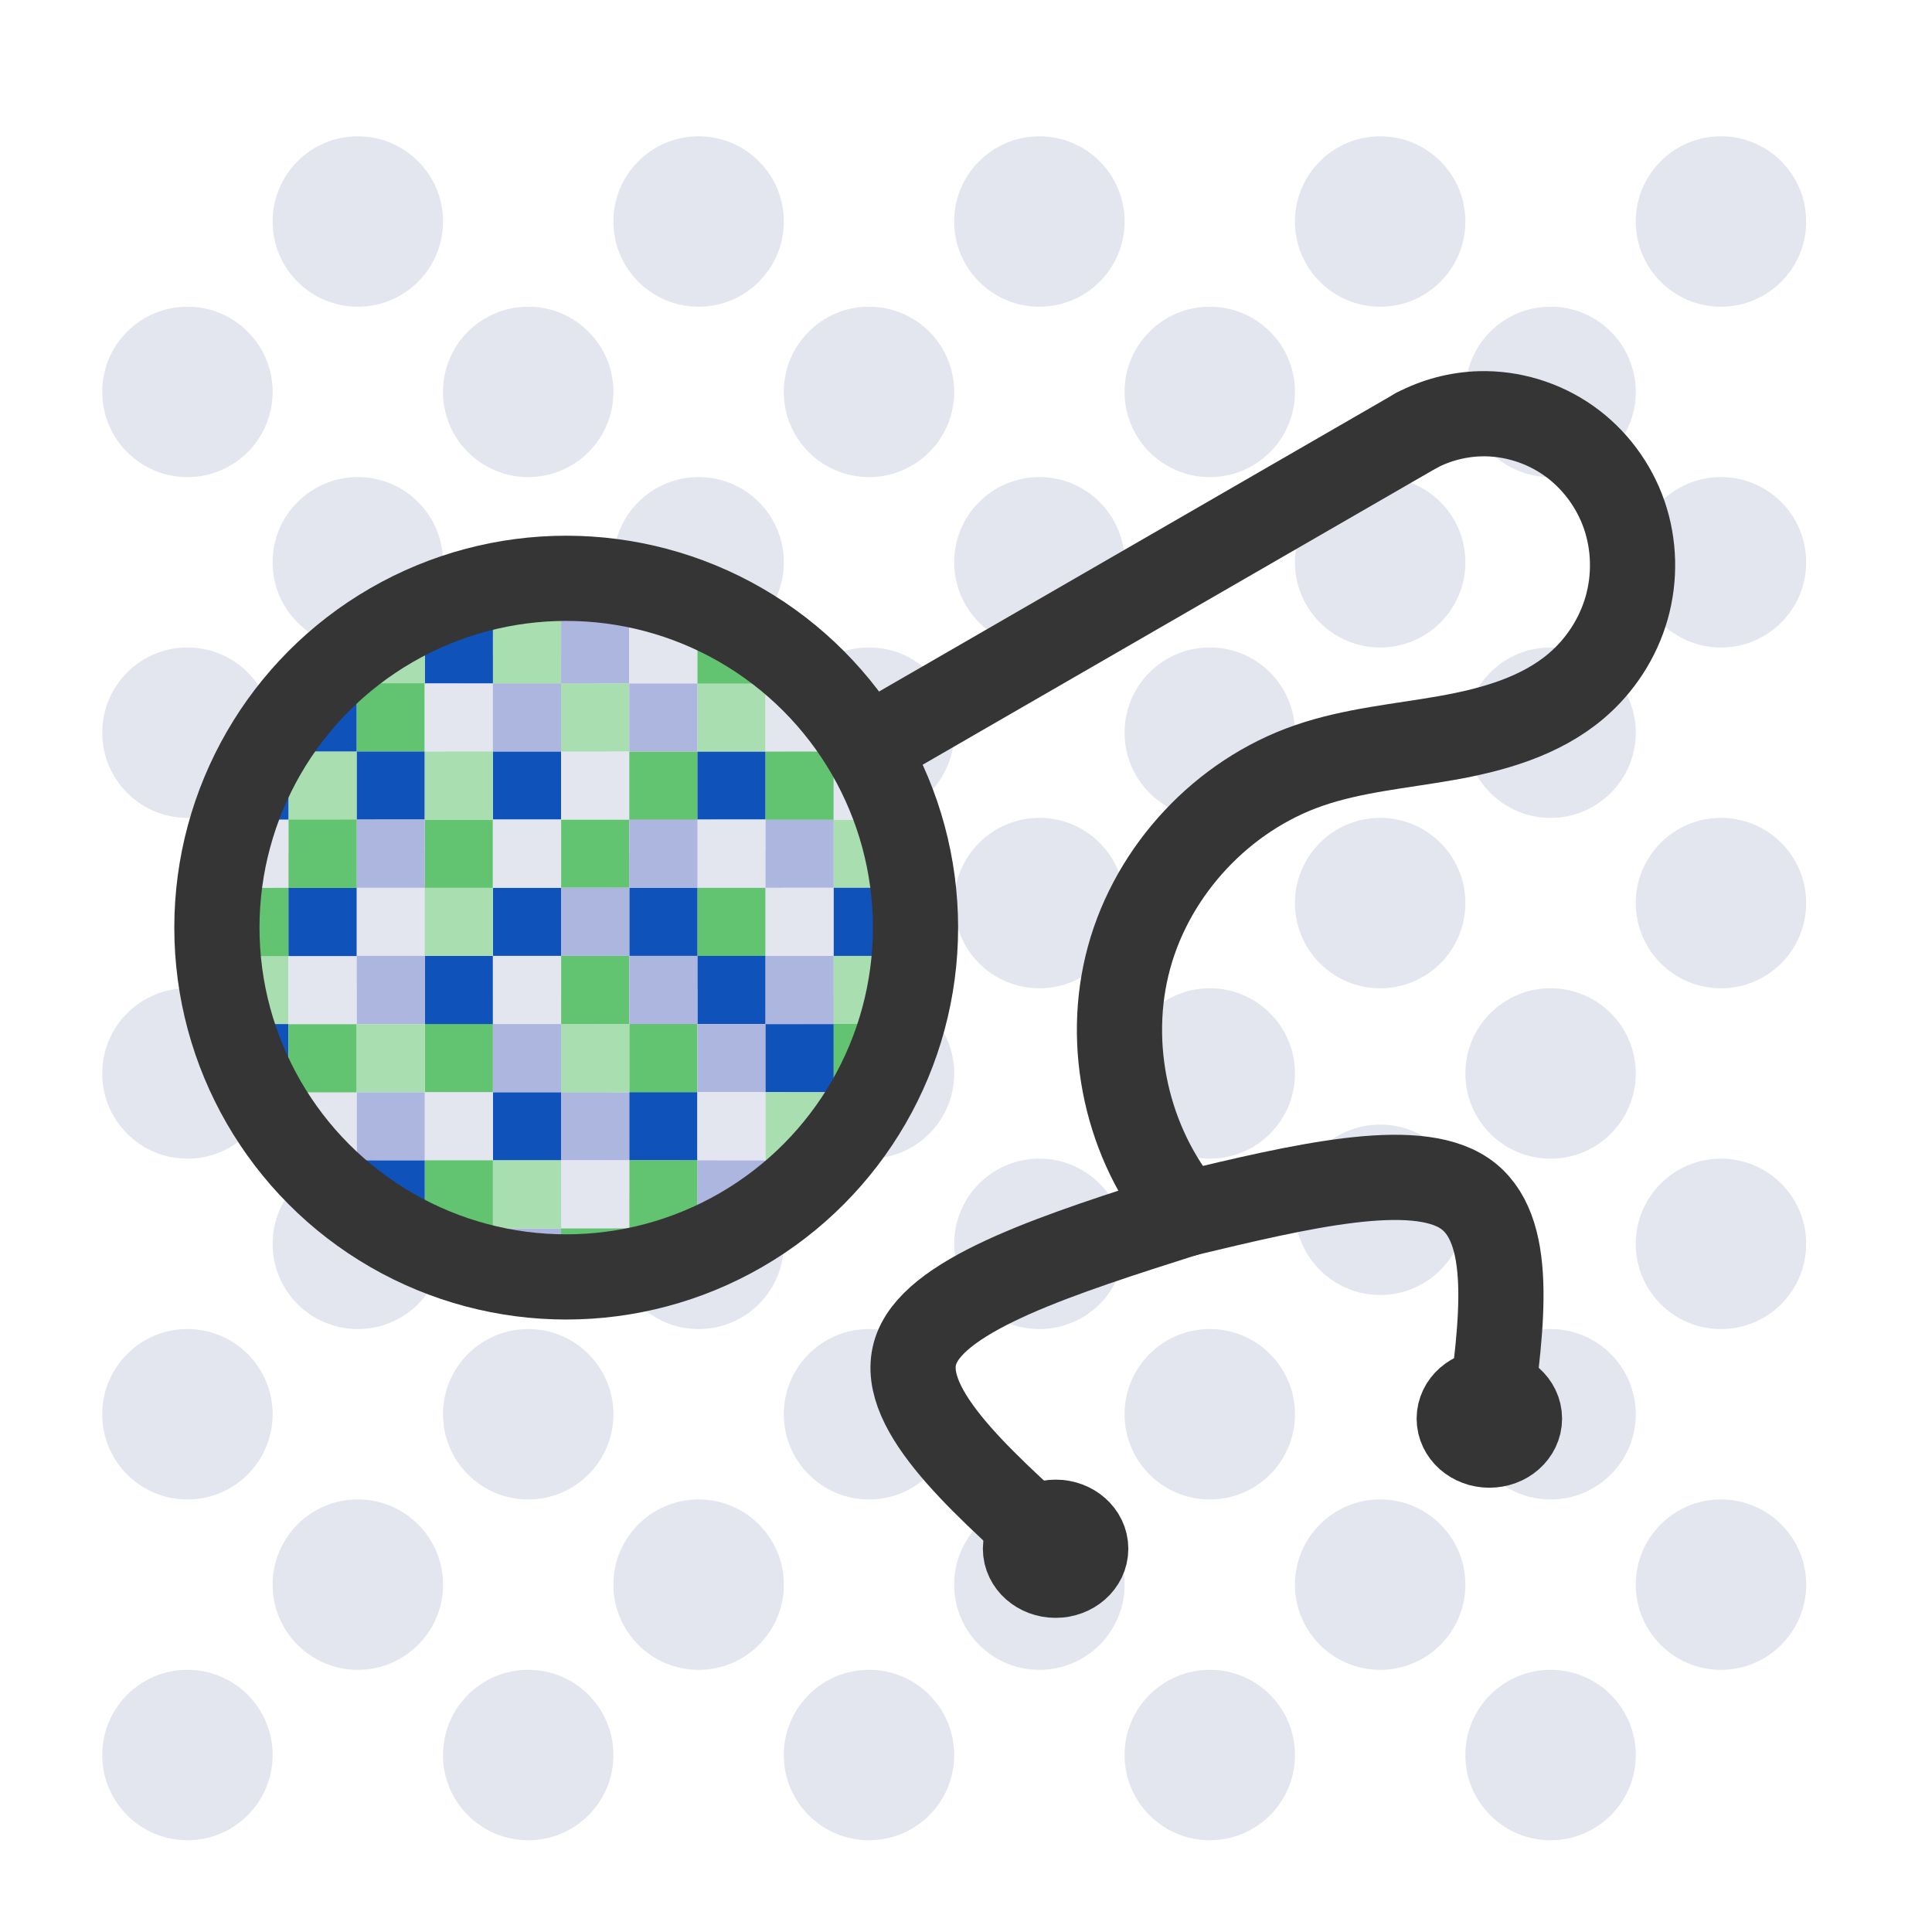 <?xml version="1.0" encoding="UTF-8" standalone="no"?>
<svg
   xmlns:osb="http://www.openswatchbook.org/uri/2009/osb"
   xmlns:dc="http://purl.org/dc/elements/1.1/"
   xmlns:cc="http://creativecommons.org/ns#"
   xmlns:rdf="http://www.w3.org/1999/02/22-rdf-syntax-ns#"
   xmlns:svg="http://www.w3.org/2000/svg"
   xmlns="http://www.w3.org/2000/svg"
   xmlns:sodipodi="http://sodipodi.sourceforge.net/DTD/sodipodi-0.dtd"
   xmlns:inkscape="http://www.inkscape.org/namespaces/inkscape"
   width="150mm"
   height="150mm"
   viewBox="0 0 150 150"
   version="1.1"
   id="svg8"
   inkscape:version="1.0.2 (e86c870879, 2021-01-15, custom)"
   sodipodi:docname="magnifyingcopycopy.svg">
  <defs
     id="defs2">
    <inkscape:path-effect
       effect="bspline"
       id="path-effect6413"
       is_visible="true"
       lpeversion="1"
       weight="33.333"
       steps="2"
       helper_size="0"
       apply_no_weight="true"
       apply_with_weight="true"
       only_selected="false" />
    <inkscape:path-effect
       effect="bspline"
       id="path-effect6390"
       is_visible="true"
       lpeversion="1"
       weight="33.333"
       steps="2"
       helper_size="0"
       apply_no_weight="true"
       apply_with_weight="true"
       only_selected="false" />
    <inkscape:path-effect
       effect="spiro"
       id="path-effect6386"
       is_visible="true"
       lpeversion="1" />
    <linearGradient
       id="linearGradient1287"
       osb:paint="solid">
      <stop
         style="stop-color:#000000;stop-opacity:1;"
         offset="0"
         id="stop1285" />
    </linearGradient>
    <inkscape:path-effect
       effect="spiro"
       id="path-effect1225"
       is_visible="true"
       lpeversion="1" />
    <inkscape:path-effect
       effect="spiro"
       id="path-effect1221"
       is_visible="true"
       lpeversion="1" />
    <inkscape:path-effect
       effect="spiro"
       id="path-effect1217"
       is_visible="true"
       lpeversion="1" />
  </defs>
  <sodipodi:namedview
     id="base"
     pagecolor="#ffffff"
     bordercolor="#666666"
     borderopacity="1.0"
     inkscape:pageopacity="0.0"
     inkscape:pageshadow="2"
     inkscape:zoom="0.97323609"
     inkscape:cx="587.67794"
     inkscape:cy="223.20055"
     inkscape:document-units="mm"
     inkscape:current-layer="layer2"
     inkscape:document-rotation="0"
     showgrid="true"
     inkscape:snap-grids="true"
     inkscape:snap-page="true"
     units="mm"
     inkscape:snap-center="true"
     inkscape:snap-object-midpoints="true"
     inkscape:snap-smooth-nodes="false"
     inkscape:snap-midpoints="false"
     inkscape:snap-intersection-paths="false"
     inkscape:snap-bbox="true"
     inkscape:bbox-paths="false"
     inkscape:bbox-nodes="true"
     inkscape:snap-bbox-edge-midpoints="true"
     inkscape:snap-bbox-midpoints="true"
     inkscape:object-paths="false"
     inkscape:window-width="1920"
     inkscape:window-height="986"
     inkscape:window-x="-11"
     inkscape:window-y="-11"
     inkscape:window-maximized="1"
     inkscape:snap-others="false"
     inkscape:snap-nodes="true"
     inkscape:object-nodes="false">
    <inkscape:grid
       type="xygrid"
       id="grid94" />
  </sodipodi:namedview>
  <g
     inkscape:label="Layer 1"
     inkscape:groupmode="layer"
     id="layer1">
    <ellipse
       style="fill:#e3e5ef;fill-opacity:1;stroke:none;stroke-width:3.307;stroke-miterlimit:4;stroke-dasharray:none;stroke-dashoffset:0"
       id="path2730-7-17-9-1"
       cx="-67.469"
       cy="-83.344"
       transform="scale(-1)"
       rx="6.615"
       ry="6.615" />
    <ellipse
       style="fill:#e3e5ef;fill-opacity:1;stroke:none;stroke-width:3.307;stroke-miterlimit:4;stroke-dasharray:none;stroke-dashoffset:0"
       id="path2730-7-17-9-1-7"
       cx="-80.698"
       cy="-70.115"
       transform="scale(-1)"
       rx="6.615"
       ry="6.615" />
    <ellipse
       style="fill:#e3e5ef;fill-opacity:1;stroke:none;stroke-width:3.307;stroke-miterlimit:4;stroke-dasharray:none;stroke-dashoffset:0"
       id="path2730-7-17-9-1-3"
       cx="-67.469"
       cy="-56.885"
       transform="scale(-1)"
       rx="6.615"
       ry="6.615" />
    <ellipse
       style="fill:#e3e5ef;fill-opacity:1;stroke:none;stroke-width:3.307;stroke-miterlimit:4;stroke-dasharray:none;stroke-dashoffset:0"
       id="path2730-7-17-9-1-8"
       cx="-80.698"
       cy="-96.573"
       transform="scale(-1)"
       rx="6.615"
       ry="6.615" />
    <ellipse
       style="fill:#e3e5ef;fill-opacity:1;stroke:none;stroke-width:3.307;stroke-miterlimit:4;stroke-dasharray:none;stroke-dashoffset:0"
       id="path2730-7-17-9-1-1"
       cx="-93.927"
       cy="-83.344"
       transform="scale(-1)"
       rx="6.615"
       ry="6.615" />
    <ellipse
       style="fill:#e3e5ef;fill-opacity:1;stroke:none;stroke-width:3.307;stroke-miterlimit:4;stroke-dasharray:none;stroke-dashoffset:0"
       id="path2730-7-17-9-1-5"
       cx="-93.927"
       cy="-56.885"
       transform="scale(-1)"
       rx="6.615"
       ry="6.615" />
    <ellipse
       style="fill:#e3e5ef;fill-opacity:1;stroke:none;stroke-width:3.307;stroke-miterlimit:4;stroke-dasharray:none;stroke-dashoffset:0"
       id="path2730-7-17-9-1-6"
       cx="-54.24"
       cy="-70.115"
       transform="scale(-1)"
       rx="6.615"
       ry="6.615" />
    <ellipse
       style="fill:#e3e5ef;fill-opacity:1;stroke:none;stroke-width:3.307;stroke-miterlimit:4;stroke-dasharray:none;stroke-dashoffset:0"
       id="path2730-7-17-9-1-9"
       cx="-54.24"
       cy="-96.573"
       transform="scale(-1)"
       rx="6.615"
       ry="6.615" />
    <ellipse
       style="fill:#e3e5ef;fill-opacity:1;stroke:none;stroke-width:3.307;stroke-miterlimit:4;stroke-dasharray:none;stroke-dashoffset:0"
       id="path2730-7-17-9-1-4"
       cx="-80.698"
       cy="-43.656"
       transform="scale(-1)"
       rx="6.615"
       ry="6.615" />
    <ellipse
       style="fill:#e3e5ef;fill-opacity:1;stroke:none;stroke-width:3.307;stroke-miterlimit:4;stroke-dasharray:none;stroke-dashoffset:0"
       id="path2730-7-17-9-1-99"
       cx="-54.24"
       cy="-43.656"
       transform="scale(-1)"
       rx="6.615"
       ry="6.615" />
    <ellipse
       style="fill:#e3e5ef;fill-opacity:1;stroke:none;stroke-width:3.307;stroke-miterlimit:4;stroke-dasharray:none;stroke-dashoffset:0"
       id="path2730-7-17-9-1-91"
       cx="-41.01"
       cy="-56.885"
       transform="scale(-1)"
       rx="6.615"
       ry="6.615" />
    <ellipse
       style="fill:#e3e5ef;fill-opacity:1;stroke:none;stroke-width:3.307;stroke-miterlimit:4;stroke-dasharray:none;stroke-dashoffset:0"
       id="path2730-7-17-9-1-89"
       cx="-41.01"
       cy="-83.344"
       transform="scale(-1)"
       rx="6.615"
       ry="6.615" />
    <ellipse
       style="fill:#e3e5ef;fill-opacity:1;stroke:none;stroke-width:3.307;stroke-miterlimit:4;stroke-dasharray:none;stroke-dashoffset:0"
       id="path2730-7-17-9-1-15"
       cx="-67.469"
       cy="-109.802"
       transform="scale(-1)"
       rx="6.615"
       ry="6.615" />
    <ellipse
       style="fill:#e3e5ef;fill-opacity:1;stroke:none;stroke-width:3.307;stroke-miterlimit:4;stroke-dasharray:none;stroke-dashoffset:0"
       id="path2730-7-17-9-1-64"
       cx="-93.927"
       cy="-109.802"
       transform="scale(-1)"
       rx="6.615"
       ry="6.615" />
    <ellipse
       style="fill:#e3e5ef;fill-opacity:1;stroke:none;stroke-width:3.307;stroke-miterlimit:4;stroke-dasharray:none;stroke-dashoffset:0"
       id="path2730-7-17-9-1-2"
       cx="-107.156"
       cy="-93.927"
       transform="scale(-1)"
       rx="6.615"
       ry="6.615" />
    <ellipse
       style="fill:#e3e5ef;fill-opacity:1;stroke:none;stroke-width:3.307;stroke-miterlimit:4;stroke-dasharray:none;stroke-dashoffset:0"
       id="path2730-7-17-9-1-0"
       cx="-107.156"
       cy="-70.115"
       transform="scale(-1)"
       rx="6.615"
       ry="6.615" />
    <ellipse
       style="fill:#e3e5ef;fill-opacity:1;stroke:none;stroke-width:3.307;stroke-miterlimit:4;stroke-dasharray:none;stroke-dashoffset:0"
       id="path2730-7-17-9-1-71"
       cx="-107.156"
       cy="-43.656"
       transform="scale(-1)"
       rx="6.615"
       ry="6.615" />
    <ellipse
       style="fill:#e3e5ef;fill-opacity:1;stroke:none;stroke-width:3.307;stroke-miterlimit:4;stroke-dasharray:none;stroke-dashoffset:0"
       id="path2730-7-17-9-1-67"
       cx="-41.01"
       cy="-109.802"
       transform="scale(-1)"
       rx="6.615"
       ry="6.615" />
    <ellipse
       style="fill:#e3e5ef;fill-opacity:1;stroke:none;stroke-width:3.307;stroke-miterlimit:4;stroke-dasharray:none;stroke-dashoffset:0"
       id="path2730-7-17-9-1-98"
       cx="-93.927"
       cy="-30.427"
       transform="scale(-1)"
       rx="6.615"
       ry="6.615" />
    <ellipse
       style="fill:#e3e5ef;fill-opacity:1;stroke:none;stroke-width:3.307;stroke-miterlimit:4;stroke-dasharray:none;stroke-dashoffset:0"
       id="path2730-7-17-9-1-36"
       cx="-67.469"
       cy="-30.427"
       transform="scale(-1)"
       rx="6.615"
       ry="6.615" />
    <ellipse
       style="fill:#e3e5ef;fill-opacity:1;stroke:none;stroke-width:3.307;stroke-miterlimit:4;stroke-dasharray:none;stroke-dashoffset:0"
       id="path2730-7-17-9-1-45"
       cx="-41.01"
       cy="-30.427"
       transform="scale(-1)"
       rx="6.615"
       ry="6.615" />
    <ellipse
       style="fill:#e3e5ef;fill-opacity:1;stroke:none;stroke-width:3.307;stroke-miterlimit:4;stroke-dasharray:none;stroke-dashoffset:0"
       id="path2730-7-17-9-1-46"
       cx="-27.781"
       cy="-43.656"
       transform="scale(-1)"
       rx="6.615"
       ry="6.615" />
    <ellipse
       style="fill:#e3e5ef;fill-opacity:1;stroke:none;stroke-width:3.307;stroke-miterlimit:4;stroke-dasharray:none;stroke-dashoffset:0"
       id="path2730-7-17-9-1-40"
       cx="-27.781"
       cy="-70.115"
       transform="scale(-1)"
       rx="6.615"
       ry="6.615" />
    <ellipse
       style="fill:#e3e5ef;fill-opacity:1;stroke:none;stroke-width:3.307;stroke-miterlimit:4;stroke-dasharray:none;stroke-dashoffset:0"
       id="path2730-7-17-9-1-74"
       cx="-27.781"
       cy="-96.573"
       transform="scale(-1)"
       rx="6.615"
       ry="6.615" />
    <ellipse
       style="fill:#e3e5ef;fill-opacity:1;stroke:none;stroke-width:3.307;stroke-miterlimit:4;stroke-dasharray:none;stroke-dashoffset:0"
       id="path2730-7-17-9-1-44"
       cx="-27.781"
       cy="-123.031"
       transform="scale(-1)"
       rx="6.615"
       ry="6.615" />
    <ellipse
       style="fill:#e3e5ef;fill-opacity:1;stroke:none;stroke-width:3.307;stroke-miterlimit:4;stroke-dasharray:none;stroke-dashoffset:0"
       id="path2730-7-17-9-1-77"
       cx="-54.24"
       cy="-123.031"
       transform="scale(-1)"
       rx="6.615"
       ry="6.615" />
    <ellipse
       style="fill:#e3e5ef;fill-opacity:1;stroke:none;stroke-width:3.307;stroke-miterlimit:4;stroke-dasharray:none;stroke-dashoffset:0"
       id="path2730-7-17-9-1-79"
       cx="-80.698"
       cy="-123.031"
       transform="scale(-1)"
       rx="6.615"
       ry="6.615" />
    <ellipse
       style="fill:#e3e5ef;fill-opacity:1;stroke:none;stroke-width:3.307;stroke-miterlimit:4;stroke-dasharray:none;stroke-dashoffset:0"
       id="path2730-7-17-9-1-29"
       cx="-107.156"
       cy="-123.031"
       transform="scale(-1)"
       rx="6.615"
       ry="6.615" />
    <ellipse
       style="fill:#e3e5ef;fill-opacity:1;stroke:none;stroke-width:3.307;stroke-miterlimit:4;stroke-dasharray:none;stroke-dashoffset:0"
       id="path2730-7-17-9-1-53"
       cx="-120.385"
       cy="-109.802"
       transform="scale(-1)"
       rx="6.615"
       ry="6.615" />
    <ellipse
       style="fill:#e3e5ef;fill-opacity:1;stroke:none;stroke-width:3.307;stroke-miterlimit:4;stroke-dasharray:none;stroke-dashoffset:0"
       id="path2730-7-17-9-1-795"
       cx="-120.385"
       cy="-83.344"
       transform="scale(-1)"
       rx="6.615"
       ry="6.615" />
    <ellipse
       style="fill:#e3e5ef;fill-opacity:1;stroke:none;stroke-width:3.307;stroke-miterlimit:4;stroke-dasharray:none;stroke-dashoffset:0"
       id="path2730-7-17-9-1-90"
       cx="-120.385"
       cy="-56.885"
       transform="scale(-1)"
       rx="6.615"
       ry="6.615" />
    <ellipse
       style="fill:#e3e5ef;fill-opacity:1;stroke:none;stroke-width:3.307;stroke-miterlimit:4;stroke-dasharray:none;stroke-dashoffset:0"
       id="path2730-7-17-9-1-60"
       cx="-120.385"
       cy="-30.427"
       transform="scale(-1)"
       rx="6.615"
       ry="6.615" />
    <ellipse
       style="fill:#e3e5ef;fill-opacity:1;stroke:none;stroke-width:3.307;stroke-miterlimit:4;stroke-dasharray:none;stroke-dashoffset:0"
       id="path2730-7-17-9-1-35"
       cx="-54.24"
       cy="-17.198"
       transform="scale(-1)"
       rx="6.615"
       ry="6.615" />
    <ellipse
       style="fill:#e3e5ef;fill-opacity:1;stroke:none;stroke-width:3.307;stroke-miterlimit:4;stroke-dasharray:none;stroke-dashoffset:0"
       id="path2730-7-17-9-1-61"
       cx="-80.698"
       cy="-17.198"
       transform="scale(-1)"
       rx="6.615"
       ry="6.615" />
    <ellipse
       style="fill:#e3e5ef;fill-opacity:1;stroke:none;stroke-width:3.307;stroke-miterlimit:4;stroke-dasharray:none;stroke-dashoffset:0"
       id="path2730-7-17-9-1-445"
       cx="-107.156"
       cy="-17.198"
       transform="scale(-1)"
       rx="6.615"
       ry="6.615" />
    <ellipse
       style="fill:#e3e5ef;fill-opacity:1;stroke:none;stroke-width:3.307;stroke-miterlimit:4;stroke-dasharray:none;stroke-dashoffset:0"
       id="path2730-7-17-9-1-642"
       cx="-133.615"
       cy="-43.656"
       transform="scale(-1)"
       rx="6.615"
       ry="6.615" />
    <ellipse
       style="fill:#e3e5ef;fill-opacity:1;stroke:none;stroke-width:3.307;stroke-miterlimit:4;stroke-dasharray:none;stroke-dashoffset:0"
       id="path2730-7-17-9-1-93"
       cx="-133.615"
       cy="-70.115"
       transform="scale(-1)"
       rx="6.615"
       ry="6.615" />
    <ellipse
       style="fill:#e3e5ef;fill-opacity:1;stroke:none;stroke-width:3.307;stroke-miterlimit:4;stroke-dasharray:none;stroke-dashoffset:0"
       id="path2730-7-17-9-1-20"
       cx="-133.615"
       cy="-96.573"
       transform="scale(-1)"
       rx="6.615"
       ry="6.615" />
    <ellipse
       style="fill:#e3e5ef;fill-opacity:1;stroke:none;stroke-width:3.307;stroke-miterlimit:4;stroke-dasharray:none;stroke-dashoffset:0"
       id="path2730-7-17-9-1-996"
       cx="-93.927"
       cy="-136.26"
       transform="scale(-1)"
       rx="6.615"
       ry="6.615" />
    <ellipse
       style="fill:#e3e5ef;fill-opacity:1;stroke:none;stroke-width:3.307;stroke-miterlimit:4;stroke-dasharray:none;stroke-dashoffset:0"
       id="path2730-7-17-9-1-25"
       cx="-67.469"
       cy="-136.26"
       transform="scale(-1)"
       rx="6.615"
       ry="6.615" />
    <ellipse
       style="fill:#e3e5ef;fill-opacity:1;stroke:none;stroke-width:3.307;stroke-miterlimit:4;stroke-dasharray:none;stroke-dashoffset:0"
       id="path2730-7-17-9-1-713"
       cx="-41.01"
       cy="-136.26"
       transform="scale(-1)"
       rx="6.615"
       ry="6.615" />
    <ellipse
       style="fill:#e3e5ef;fill-opacity:1;stroke:none;stroke-width:3.307;stroke-miterlimit:4;stroke-dasharray:none;stroke-dashoffset:0"
       id="path2730-7-17-9-1-26"
       cx="-14.552"
       cy="-109.802"
       transform="scale(-1)"
       rx="6.615"
       ry="6.615" />
    <ellipse
       style="fill:#e3e5ef;fill-opacity:1;stroke:none;stroke-width:3.307;stroke-miterlimit:4;stroke-dasharray:none;stroke-dashoffset:0"
       id="path2730-7-17-9-1-39"
       cx="-14.552"
       cy="-83.344"
       transform="scale(-1)"
       rx="6.615"
       ry="6.615" />
    <ellipse
       style="fill:#e3e5ef;fill-opacity:1;stroke:none;stroke-width:3.307;stroke-miterlimit:4;stroke-dasharray:none;stroke-dashoffset:0"
       id="path2730-7-17-9-1-158"
       cx="-14.552"
       cy="-56.885"
       transform="scale(-1)"
       rx="6.615"
       ry="6.615" />
    <ellipse
       style="fill:#e3e5ef;fill-opacity:1;stroke:none;stroke-width:3.307;stroke-miterlimit:4;stroke-dasharray:none;stroke-dashoffset:0"
       id="path2730-7-17-9-1-57"
       cx="-27.781"
       cy="-17.198"
       transform="scale(-1)"
       rx="6.615"
       ry="6.615" />
    <ellipse
       style="fill:#e3e5ef;fill-opacity:1;stroke:none;stroke-width:3.307;stroke-miterlimit:4;stroke-dasharray:none;stroke-dashoffset:0"
       id="path2730-7-17-9-1-441"
       cx="-14.552"
       cy="-30.427"
       transform="scale(-1)"
       rx="6.615"
       ry="6.615" />
    <ellipse
       style="fill:#e3e5ef;fill-opacity:1;stroke:none;stroke-width:3.307;stroke-miterlimit:4;stroke-dasharray:none;stroke-dashoffset:0"
       id="path2730-7-17-9-1-04"
       cx="-120.385"
       cy="-136.26"
       transform="scale(-1)"
       rx="6.615"
       ry="6.615" />
    <ellipse
       style="fill:#e3e5ef;fill-opacity:1;stroke:none;stroke-width:3.307;stroke-miterlimit:4;stroke-dasharray:none;stroke-dashoffset:0"
       id="path2730-7-17-9-1-63"
       cx="-133.615"
       cy="-123.031"
       transform="scale(-1)"
       rx="6.615"
       ry="6.615" />
  </g>
  <g
     inkscape:groupmode="layer"
     id="layer2"
     inkscape:label="Layer 2">
    <ellipse
       style="fill:#e3e5ef;fill-opacity:1;stroke:none;stroke-width:3.307;stroke-miterlimit:4;stroke-dasharray:none;stroke-dashoffset:0"
       id="path2730-7-17-9-1-37"
       cx="-133.615"
       cy="-17.198"
       transform="scale(-1)"
       rx="6.615"
       ry="6.615" />
    <a
       id="a4166"
       transform="translate(-1.417,5.425)" />
    <rect
       style="fill:#62c370;fill-opacity:1;fill-rule:evenodd;stroke:none;stroke-width:0.53;stroke-linecap:square;stroke-linejoin:miter;stroke-miterlimit:4;stroke-dasharray:none;stroke-dashoffset:7.5;stroke-opacity:1;paint-order:stroke markers fill"
       id="rect3344-48-1-88"
       width="5.288"
       height="5.312"
       x="43.564"
       y="63.624"
       rx="5.0831782e-06"
       ry="2.609" />
    <rect
       style="fill:#0f52ba;fill-opacity:1;fill-rule:evenodd;stroke:none;stroke-width:0.529;stroke-linecap:square;stroke-linejoin:miter;stroke-miterlimit:4;stroke-dasharray:none;stroke-dashoffset:7.5;stroke-opacity:1;paint-order:stroke markers fill"
       id="rect3344-06-8"
       width="5.292"
       height="5.292"
       x="38.271"
       y="58.342"
       rx="5.0862559e-06"
       ry="2.599" />
    <rect
       style="fill:#e3e5ef;fill-opacity:1;fill-rule:evenodd;stroke:none;stroke-width:0.529;stroke-linecap:square;stroke-linejoin:miter;stroke-miterlimit:4;stroke-dasharray:none;stroke-dashoffset:7.5;stroke-opacity:1;paint-order:stroke markers fill"
       id="rect3344-48-1-81-3-2-34-05"
       width="5.292"
       height="5.292"
       x="43.562"
       y="58.342"
       rx="5.0862595e-06"
       ry="2.599" />
    <rect
       style="fill:#62c370;fill-opacity:1;fill-rule:evenodd;stroke:none;stroke-width:0.53;stroke-linecap:square;stroke-linejoin:miter;stroke-miterlimit:4;stroke-dasharray:none;stroke-dashoffset:7.5;stroke-opacity:1;paint-order:stroke markers fill"
       id="rect3344-48-1-88-2"
       width="5.288"
       height="5.312"
       x="48.857"
       y="79.499"
       rx="5.0831782e-06"
       ry="2.609" />
    <rect
       style="fill:#62c370;fill-opacity:1;fill-rule:evenodd;stroke:none;stroke-width:0.53;stroke-linecap:square;stroke-linejoin:miter;stroke-miterlimit:4;stroke-dasharray:none;stroke-dashoffset:7.5;stroke-opacity:1;paint-order:stroke markers fill"
       id="rect3344-48-1-88-7"
       width="5.288"
       height="5.312"
       x="32.981"
       y="63.634"
       rx="5.0831782e-06"
       ry="2.609" />
    <rect
       style="fill:#62c370;fill-opacity:1;fill-rule:evenodd;stroke:none;stroke-width:0.53;stroke-linecap:square;stroke-linejoin:miter;stroke-miterlimit:4;stroke-dasharray:none;stroke-dashoffset:7.5;stroke-opacity:1;paint-order:stroke markers fill"
       id="rect3344-48-1-88-6"
       width="5.288"
       height="5.312"
       x="54.147"
       y="68.915"
       rx="5.0831782e-06"
       ry="2.609" />
    <rect
       style="fill:#62c370;fill-opacity:1;fill-rule:evenodd;stroke:none;stroke-width:0.53;stroke-linecap:square;stroke-linejoin:miter;stroke-miterlimit:4;stroke-dasharray:none;stroke-dashoffset:7.5;stroke-opacity:1;paint-order:stroke markers fill"
       id="rect3344-48-1-88-28"
       width="5.288"
       height="5.312"
       x="32.981"
       y="79.499"
       rx="5.0831782e-06"
       ry="2.609" />
    <rect
       style="fill:#62c370;fill-opacity:1;fill-rule:evenodd;stroke:none;stroke-width:0.53;stroke-linecap:square;stroke-linejoin:miter;stroke-miterlimit:4;stroke-dasharray:none;stroke-dashoffset:7.5;stroke-opacity:1;paint-order:stroke markers fill"
       id="rect3344-48-1-88-78"
       width="5.288"
       height="5.312"
       x="48.856"
       y="58.342"
       rx="5.0831782e-06"
       ry="2.609" />
    <rect
       style="fill:#62c370;fill-opacity:1;fill-rule:evenodd;stroke:none;stroke-width:0.53;stroke-linecap:square;stroke-linejoin:miter;stroke-miterlimit:4;stroke-dasharray:none;stroke-dashoffset:7.5;stroke-opacity:1;paint-order:stroke markers fill"
       id="rect3344-48-1-88-0"
       width="5.288"
       height="5.312"
       x="43.564"
       y="74.207"
       rx="5.0831782e-06"
       ry="2.609" />
    <rect
       style="fill:#62c370;fill-opacity:1;fill-rule:evenodd;stroke:none;stroke-width:0.53;stroke-linecap:square;stroke-linejoin:miter;stroke-miterlimit:4;stroke-dasharray:none;stroke-dashoffset:7.5;stroke-opacity:1;paint-order:stroke markers fill"
       id="rect3344-48-1-88-8"
       width="5.288"
       height="5.312"
       x="27.689"
       y="53.03"
       rx="5.0831782e-06"
       ry="2.609" />
    <rect
       style="fill:#0f52ba;fill-opacity:1;fill-rule:evenodd;stroke:none;stroke-width:0.529;stroke-linecap:square;stroke-linejoin:miter;stroke-miterlimit:4;stroke-dasharray:none;stroke-dashoffset:7.5;stroke-opacity:1;paint-order:stroke markers fill"
       id="rect3344-06-8-2"
       width="5.292"
       height="5.292"
       x="38.271"
       y="84.8"
       rx="5.0862559e-06"
       ry="2.599" />
    <rect
       style="fill:#0f52ba;fill-opacity:1;fill-rule:evenodd;stroke:none;stroke-width:0.529;stroke-linecap:square;stroke-linejoin:miter;stroke-miterlimit:4;stroke-dasharray:none;stroke-dashoffset:7.5;stroke-opacity:1;paint-order:stroke markers fill"
       id="rect3344-06-8-4"
       width="5.292"
       height="5.292"
       x="54.146"
       y="74.217"
       rx="5.0862559e-06"
       ry="2.599" />
    <rect
       style="fill:#0f52ba;fill-opacity:1;fill-rule:evenodd;stroke:none;stroke-width:0.529;stroke-linecap:square;stroke-linejoin:miter;stroke-miterlimit:4;stroke-dasharray:none;stroke-dashoffset:7.5;stroke-opacity:1;paint-order:stroke markers fill"
       id="rect3344-06-8-3"
       width="5.292"
       height="5.292"
       x="38.271"
       y="68.925"
       rx="5.0862559e-06"
       ry="2.599" />
    <rect
       style="fill:#0f52ba;fill-opacity:1;fill-rule:evenodd;stroke:none;stroke-width:0.529;stroke-linecap:square;stroke-linejoin:miter;stroke-miterlimit:4;stroke-dasharray:none;stroke-dashoffset:7.5;stroke-opacity:1;paint-order:stroke markers fill"
       id="rect3344-06-8-8"
       width="5.292"
       height="5.292"
       x="27.687"
       y="58.342"
       rx="5.0862559e-06"
       ry="2.599" />
    <rect
       style="fill:#0f52ba;fill-opacity:1;fill-rule:evenodd;stroke:none;stroke-width:0.529;stroke-linecap:square;stroke-linejoin:miter;stroke-miterlimit:4;stroke-dasharray:none;stroke-dashoffset:7.5;stroke-opacity:1;paint-order:stroke markers fill"
       id="rect3344-06-8-0"
       width="5.292"
       height="5.292"
       x="54.146"
       y="58.342"
       rx="5.0862559e-06"
       ry="2.599" />
    <rect
       style="fill:#0f52ba;fill-opacity:1;fill-rule:evenodd;stroke:none;stroke-width:0.529;stroke-linecap:square;stroke-linejoin:miter;stroke-miterlimit:4;stroke-dasharray:none;stroke-dashoffset:7.5;stroke-opacity:1;paint-order:stroke markers fill"
       id="rect3344-06-8-28"
       width="5.292"
       height="5.292"
       x="48.854"
       y="84.8"
       rx="5.0862559e-06"
       ry="2.599" />
    <rect
       style="fill:#0f52ba;fill-opacity:1;fill-rule:evenodd;stroke:none;stroke-width:0.529;stroke-linecap:square;stroke-linejoin:miter;stroke-miterlimit:4;stroke-dasharray:none;stroke-dashoffset:7.5;stroke-opacity:1;paint-order:stroke markers fill"
       id="rect3344-06-8-11"
       width="5.292"
       height="5.292"
       x="32.979"
       y="74.217"
       rx="5.0862559e-06"
       ry="2.599" />
    <rect
       style="fill:#0f52ba;fill-opacity:1;fill-rule:evenodd;stroke:none;stroke-width:0.529;stroke-linecap:square;stroke-linejoin:miter;stroke-miterlimit:4;stroke-dasharray:none;stroke-dashoffset:7.5;stroke-opacity:1;paint-order:stroke markers fill"
       id="rect3344-06-8-49"
       width="5.292"
       height="5.292"
       x="48.854"
       y="68.925"
       rx="5.0862559e-06"
       ry="2.599" />
    <rect
       style="fill:#e3e5ef;fill-opacity:1;fill-rule:evenodd;stroke:none;stroke-width:0.529;stroke-linecap:square;stroke-linejoin:miter;stroke-miterlimit:4;stroke-dasharray:none;stroke-dashoffset:7.5;stroke-opacity:1;paint-order:stroke markers fill"
       id="rect3344-48-1-81-3-2-34-05-4"
       width="5.292"
       height="5.292"
       x="32.979"
       y="53.05"
       rx="5.0862595e-06"
       ry="2.599" />
    <rect
       style="fill:#e3e5ef;fill-opacity:1;fill-rule:evenodd;stroke:none;stroke-width:0.529;stroke-linecap:square;stroke-linejoin:miter;stroke-miterlimit:4;stroke-dasharray:none;stroke-dashoffset:7.5;stroke-opacity:1;paint-order:stroke markers fill"
       id="rect3344-48-1-81-3-2-34-05-2"
       width="5.292"
       height="5.292"
       x="27.687"
       y="68.925"
       rx="5.0862595e-06"
       ry="2.599" />
    <rect
       style="fill:#e3e5ef;fill-opacity:1;fill-rule:evenodd;stroke:none;stroke-width:0.529;stroke-linecap:square;stroke-linejoin:miter;stroke-miterlimit:4;stroke-dasharray:none;stroke-dashoffset:7.5;stroke-opacity:1;paint-order:stroke markers fill"
       id="rect3344-48-1-81-3-2-34-05-5"
       width="5.292"
       height="5.292"
       x="38.271"
       y="74.217"
       rx="5.0862595e-06"
       ry="2.599" />
    <rect
       style="fill:#e3e5ef;fill-opacity:1;fill-rule:evenodd;stroke:none;stroke-width:0.529;stroke-linecap:square;stroke-linejoin:miter;stroke-miterlimit:4;stroke-dasharray:none;stroke-dashoffset:7.5;stroke-opacity:1;paint-order:stroke markers fill"
       id="rect3344-48-1-81-3-2-34-05-9"
       width="5.292"
       height="5.292"
       x="54.146"
       y="63.634"
       rx="5.0862595e-06"
       ry="2.599" />
    <rect
       style="fill:#e3e5ef;fill-opacity:1;fill-rule:evenodd;stroke:none;stroke-width:0.529;stroke-linecap:square;stroke-linejoin:miter;stroke-miterlimit:4;stroke-dasharray:none;stroke-dashoffset:7.5;stroke-opacity:1;paint-order:stroke markers fill"
       id="rect3344-48-1-81-3-2-34-05-82"
       width="5.292"
       height="5.292"
       x="43.562"
       y="68.925"
       rx="5.0862595e-06"
       ry="2.599" />
    <rect
       style="fill:#acb6df;fill-opacity:1;fill-rule:evenodd;stroke:none;stroke-width:0.529;stroke-linecap:square;stroke-linejoin:miter;stroke-miterlimit:4;stroke-dasharray:none;stroke-dashoffset:7.5;stroke-opacity:1;paint-order:stroke markers fill"
       id="rect3344-48-1-2-470-7-8-4"
       width="5.292"
       height="5.292"
       x="38.271"
       y="53.05"
       rx="5.0862595e-06"
       ry="2.599" />
    <rect
       style="fill:#acb6df;fill-opacity:1;fill-rule:evenodd;stroke:none;stroke-width:0.529;stroke-linecap:square;stroke-linejoin:miter;stroke-miterlimit:4;stroke-dasharray:none;stroke-dashoffset:7.5;stroke-opacity:1;paint-order:stroke markers fill"
       id="rect3344-48-1-2-470-7-8-2"
       width="5.292"
       height="5.292"
       x="27.687"
       y="63.634"
       rx="5.0862595e-06"
       ry="2.599" />
    <rect
       style="fill:#acb6df;fill-opacity:1;fill-rule:evenodd;stroke:none;stroke-width:0.529;stroke-linecap:square;stroke-linejoin:miter;stroke-miterlimit:4;stroke-dasharray:none;stroke-dashoffset:7.5;stroke-opacity:1;paint-order:stroke markers fill"
       id="rect3344-48-1-2-470-7-8-27"
       width="5.292"
       height="5.292"
       x="27.687"
       y="74.217"
       rx="5.0862595e-06"
       ry="2.599" />
    <rect
       style="fill:#acb6df;fill-opacity:1;fill-rule:evenodd;stroke:none;stroke-width:0.529;stroke-linecap:square;stroke-linejoin:miter;stroke-miterlimit:4;stroke-dasharray:none;stroke-dashoffset:7.5;stroke-opacity:1;paint-order:stroke markers fill"
       id="rect3344-48-1-2-470-7-8-43"
       width="5.292"
       height="5.292"
       x="38.271"
       y="79.509"
       rx="5.0862595e-06"
       ry="2.599" />
    <rect
       style="fill:#acb6df;fill-opacity:1;fill-rule:evenodd;stroke:none;stroke-width:0.529;stroke-linecap:square;stroke-linejoin:miter;stroke-miterlimit:4;stroke-dasharray:none;stroke-dashoffset:7.5;stroke-opacity:1;paint-order:stroke markers fill"
       id="rect3344-48-1-2-470-7-8-5"
       width="5.292"
       height="5.292"
       x="43.562"
       y="84.8"
       rx="5.0862595e-06"
       ry="2.599" />
    <rect
       style="fill:#acb6df;fill-opacity:1;fill-rule:evenodd;stroke:none;stroke-width:0.529;stroke-linecap:square;stroke-linejoin:miter;stroke-miterlimit:4;stroke-dasharray:none;stroke-dashoffset:7.5;stroke-opacity:1;paint-order:stroke markers fill"
       id="rect3344-48-1-2-470-7-8-8"
       width="5.292"
       height="5.292"
       x="54.146"
       y="79.509"
       rx="5.0862595e-06"
       ry="2.599" />
    <rect
       style="fill:#acb6df;fill-opacity:1;fill-rule:evenodd;stroke:none;stroke-width:0.529;stroke-linecap:square;stroke-linejoin:miter;stroke-miterlimit:4;stroke-dasharray:none;stroke-dashoffset:7.5;stroke-opacity:1;paint-order:stroke markers fill"
       id="rect3344-48-1-2-470-7-8-44"
       width="5.292"
       height="5.292"
       x="48.854"
       y="74.217"
       rx="5.0862595e-06"
       ry="2.599" />
    <rect
       style="fill:#acb6df;fill-opacity:1;fill-rule:evenodd;stroke:none;stroke-width:0.529;stroke-linecap:square;stroke-linejoin:miter;stroke-miterlimit:4;stroke-dasharray:none;stroke-dashoffset:7.5;stroke-opacity:1;paint-order:stroke markers fill"
       id="rect3344-48-1-2-470-7-8-79"
       width="5.292"
       height="5.292"
       x="48.854"
       y="63.634"
       rx="5.0862595e-06"
       ry="2.599" />
    <rect
       style="fill:#acb6df;fill-opacity:1;fill-rule:evenodd;stroke:none;stroke-width:0.529;stroke-linecap:square;stroke-linejoin:miter;stroke-miterlimit:4;stroke-dasharray:none;stroke-dashoffset:7.5;stroke-opacity:1;paint-order:stroke markers fill"
       id="rect3344-48-1-2-470-7-8-6"
       width="5.292"
       height="5.292"
       x="43.562"
       y="68.925"
       rx="5.0862595e-06"
       ry="2.599" />
    <rect
       style="fill:#e3e5ef;fill-opacity:1;fill-rule:evenodd;stroke:none;stroke-width:0.529;stroke-linecap:square;stroke-linejoin:miter;stroke-miterlimit:4;stroke-dasharray:none;stroke-dashoffset:7.5;stroke-opacity:1;paint-order:stroke markers fill"
       id="rect3344-48-1-81-3-2-34-05-6-8"
       width="5.292"
       height="5.292"
       x="54.146"
       y="84.8"
       rx="5.0862595e-06"
       ry="2.599" />
    <rect
       style="fill:#e3e5ef;fill-opacity:1;fill-rule:evenodd;stroke:none;stroke-width:0.529;stroke-linecap:square;stroke-linejoin:miter;stroke-miterlimit:4;stroke-dasharray:none;stroke-dashoffset:7.5;stroke-opacity:1;paint-order:stroke markers fill"
       id="rect3344-48-1-81-3-2-34-05-6-9"
       width="5.292"
       height="5.292"
       x="32.979"
       y="84.8"
       rx="5.0862595e-06"
       ry="2.599" />
    <rect
       style="fill:#e3e5ef;fill-opacity:1;fill-rule:evenodd;stroke:none;stroke-width:0.529;stroke-linecap:square;stroke-linejoin:miter;stroke-miterlimit:4;stroke-dasharray:none;stroke-dashoffset:7.5;stroke-opacity:1;paint-order:stroke markers fill"
       id="rect3344-48-1-81-3-2-34-05-6-97"
       width="5.292"
       height="5.292"
       x="38.271"
       y="63.634"
       rx="5.0862595e-06"
       ry="2.599" />
    <rect
       style="fill:#a9deb1;fill-opacity:1;fill-rule:evenodd;stroke:none;stroke-width:0.529;stroke-linecap:square;stroke-linejoin:miter;stroke-miterlimit:4;stroke-dasharray:none;stroke-dashoffset:7.5;stroke-opacity:1;paint-order:stroke markers fill"
       id="rect3344-48-1-2-53-1-4"
       width="5.292"
       height="5.292"
       x="32.979"
       y="58.342"
       rx="5.0862595e-06"
       ry="2.599" />
    <rect
       style="fill:#a9deb1;fill-opacity:1;fill-rule:evenodd;stroke:none;stroke-width:0.529;stroke-linecap:square;stroke-linejoin:miter;stroke-miterlimit:4;stroke-dasharray:none;stroke-dashoffset:7.5;stroke-opacity:1;paint-order:stroke markers fill"
       id="rect3344-48-1-2-53-1-1"
       width="5.292"
       height="5.292"
       x="54.146"
       y="53.05"
       rx="5.0862595e-06"
       ry="2.599" />
    <rect
       style="fill:#a9deb1;fill-opacity:1;fill-rule:evenodd;stroke:none;stroke-width:0.529;stroke-linecap:square;stroke-linejoin:miter;stroke-miterlimit:4;stroke-dasharray:none;stroke-dashoffset:7.5;stroke-opacity:1;paint-order:stroke markers fill"
       id="rect3344-48-1-2-53-1-9"
       width="5.292"
       height="5.292"
       x="43.562"
       y="79.509"
       rx="5.0862595e-06"
       ry="2.599" />
    <rect
       style="fill:#a9deb1;fill-opacity:1;fill-rule:evenodd;stroke:none;stroke-width:0.529;stroke-linecap:square;stroke-linejoin:miter;stroke-miterlimit:4;stroke-dasharray:none;stroke-dashoffset:7.5;stroke-opacity:1;paint-order:stroke markers fill"
       id="rect3344-48-1-2-53-1-18"
       width="5.292"
       height="5.292"
       x="27.687"
       y="79.509"
       rx="5.0862595e-06"
       ry="2.599" />
    <rect
       style="fill:#a9deb1;fill-opacity:1;fill-rule:evenodd;stroke:none;stroke-width:0.529;stroke-linecap:square;stroke-linejoin:miter;stroke-miterlimit:4;stroke-dasharray:none;stroke-dashoffset:7.5;stroke-opacity:1;paint-order:stroke markers fill"
       id="rect3344-48-1-2-53-1-757"
       width="5.292"
       height="5.292"
       x="32.979"
       y="68.925"
       rx="5.0862595e-06"
       ry="2.599" />
    <rect
       style="fill:#a9deb1;fill-opacity:1;fill-rule:evenodd;stroke:none;stroke-width:0.529;stroke-linecap:square;stroke-linejoin:miter;stroke-miterlimit:4;stroke-dasharray:none;stroke-dashoffset:7.5;stroke-opacity:1;paint-order:stroke markers fill"
       id="rect3344-48-1-2-53-1-63"
       width="5.292"
       height="5.292"
       x="43.562"
       y="53.05"
       rx="5.0862595e-06"
       ry="2.599" />
    <rect
       style="fill:#acb6df;fill-opacity:1;fill-rule:evenodd;stroke:none;stroke-width:0.529;stroke-linecap:square;stroke-linejoin:miter;stroke-miterlimit:4;stroke-dasharray:none;stroke-dashoffset:7.5;stroke-opacity:1;paint-order:stroke markers fill"
       id="rect3344-48-1-2-470-7-8-79-3"
       width="5.292"
       height="5.292"
       x="48.854"
       y="53.05"
       rx="5.0862595e-06"
       ry="2.599" />
    <rect
       style="fill:#acb6df;fill-opacity:1;fill-rule:evenodd;stroke:none;stroke-width:0.529;stroke-linecap:square;stroke-linejoin:miter;stroke-miterlimit:4;stroke-dasharray:none;stroke-dashoffset:7.5;stroke-opacity:1;paint-order:stroke markers fill"
       id="rect3344-48-1-2-470-7-8-27-4"
       width="5.292"
       height="5.292"
       x="27.687"
       y="84.8"
       rx="5.0862595e-06"
       ry="2.599" />
    <rect
       style="fill:#acb6df;fill-opacity:1;fill-rule:evenodd;stroke:none;stroke-width:0.529;stroke-linecap:square;stroke-linejoin:miter;stroke-miterlimit:4;stroke-dasharray:none;stroke-dashoffset:7.5;stroke-opacity:1;paint-order:stroke markers fill"
       id="rect3344-48-1-2-470-7-8"
       width="5.292"
       height="5.292"
       x="43.562"
       y="47.759"
       rx="5.0862595e-06"
       ry="2.599" />
    <rect
       style="fill:#a9deb1;fill-opacity:1;fill-rule:evenodd;stroke:none;stroke-width:0.529;stroke-linecap:square;stroke-linejoin:miter;stroke-miterlimit:4;stroke-dasharray:none;stroke-dashoffset:7.5;stroke-opacity:1;paint-order:stroke markers fill"
       id="rect3344-48-1-2-53-1"
       width="5.292"
       height="5.292"
       x="38.271"
       y="47.759"
       rx="5.0862595e-06"
       ry="2.599" />
    <rect
       style="fill:#e3e5ef;fill-opacity:1;fill-rule:evenodd;stroke:none;stroke-width:0.529;stroke-linecap:square;stroke-linejoin:miter;stroke-miterlimit:4;stroke-dasharray:none;stroke-dashoffset:7.5;stroke-opacity:1;paint-order:stroke markers fill"
       id="rect3344-48-1-81-3-2-34-05-6-7"
       width="5.292"
       height="5.292"
       x="48.854"
       y="47.759"
       rx="5.0862595e-06"
       ry="2.599" />
    <rect
       style="fill:#0f52ba;fill-opacity:1;fill-rule:evenodd;stroke:none;stroke-width:0.529;stroke-linecap:square;stroke-linejoin:miter;stroke-miterlimit:4;stroke-dasharray:none;stroke-dashoffset:7.5;stroke-opacity:1;paint-order:stroke markers fill"
       id="rect3344-06-8-8-08"
       width="5.292"
       height="5.292"
       x="32.979"
       y="47.759"
       rx="5.0862559e-06"
       ry="2.599" />
    <rect
       style="fill:#62c370;fill-opacity:1;fill-rule:evenodd;stroke:none;stroke-width:0.53;stroke-linecap:square;stroke-linejoin:miter;stroke-miterlimit:4;stroke-dasharray:none;stroke-dashoffset:7.5;stroke-opacity:1;paint-order:stroke markers fill"
       id="rect3344-48-1-88-78-1"
       width="5.288"
       height="5.312"
       x="54.147"
       y="47.759"
       rx="5.0831782e-06"
       ry="2.609" />
    <rect
       style="fill:#0f52ba;fill-opacity:1;fill-rule:evenodd;stroke:none;stroke-width:0.529;stroke-linecap:square;stroke-linejoin:miter;stroke-miterlimit:4;stroke-dasharray:none;stroke-dashoffset:7.5;stroke-opacity:1;paint-order:stroke markers fill"
       id="rect3344-06-8-1"
       width="5.292"
       height="5.292"
       x="59.437"
       y="79.509"
       rx="5.0862559e-06"
       ry="2.599" />
    <rect
       style="fill:#e3e5ef;fill-opacity:1;fill-rule:evenodd;stroke:none;stroke-width:0.529;stroke-linecap:square;stroke-linejoin:miter;stroke-miterlimit:4;stroke-dasharray:none;stroke-dashoffset:7.5;stroke-opacity:1;paint-order:stroke markers fill"
       id="rect3344-48-1-81-3-2-34-05-1"
       width="5.292"
       height="5.292"
       x="59.437"
       y="68.925"
       rx="5.0862595e-06"
       ry="2.599" />
    <rect
       style="fill:#acb6df;fill-opacity:1;fill-rule:evenodd;stroke:none;stroke-width:0.529;stroke-linecap:square;stroke-linejoin:miter;stroke-miterlimit:4;stroke-dasharray:none;stroke-dashoffset:7.5;stroke-opacity:1;paint-order:stroke markers fill"
       id="rect3344-48-1-2-470-7-8-22"
       width="5.292"
       height="5.292"
       x="59.437"
       y="63.634"
       rx="5.0862595e-06"
       ry="2.599" />
    <rect
       style="fill:#acb6df;fill-opacity:1;fill-rule:evenodd;stroke:none;stroke-width:0.529;stroke-linecap:square;stroke-linejoin:miter;stroke-miterlimit:4;stroke-dasharray:none;stroke-dashoffset:7.5;stroke-opacity:1;paint-order:stroke markers fill"
       id="rect3344-48-1-2-470-7-8-7"
       width="5.292"
       height="5.292"
       x="59.437"
       y="74.217"
       rx="5.0862595e-06"
       ry="2.599" />
    <rect
       style="fill:#a9deb1;fill-opacity:1;fill-rule:evenodd;stroke:none;stroke-width:0.529;stroke-linecap:square;stroke-linejoin:miter;stroke-miterlimit:4;stroke-dasharray:none;stroke-dashoffset:7.5;stroke-opacity:1;paint-order:stroke markers fill"
       id="rect3344-48-1-2-53-1-7"
       width="5.292"
       height="5.292"
       x="64.729"
       y="63.634"
       rx="5.0862595e-06"
       ry="2.599" />
    <rect
       style="fill:#a9deb1;fill-opacity:1;fill-rule:evenodd;stroke:none;stroke-width:0.529;stroke-linecap:square;stroke-linejoin:miter;stroke-miterlimit:4;stroke-dasharray:none;stroke-dashoffset:7.5;stroke-opacity:1;paint-order:stroke markers fill"
       id="rect3344-48-1-2-53-1-75"
       width="5.292"
       height="5.292"
       x="64.729"
       y="74.217"
       rx="5.0862595e-06"
       ry="2.599" />
    <rect
       style="fill:#a9deb1;fill-opacity:1;fill-rule:evenodd;stroke:none;stroke-width:0.529;stroke-linecap:square;stroke-linejoin:miter;stroke-miterlimit:4;stroke-dasharray:none;stroke-dashoffset:7.5;stroke-opacity:1;paint-order:stroke markers fill"
       id="rect3344-48-1-2-53-1-63-2"
       width="5.292"
       height="5.292"
       x="59.437"
       y="84.8"
       rx="5.0862595e-06"
       ry="2.599" />
    <rect
       style="fill:#62c370;fill-opacity:1;fill-rule:evenodd;stroke:none;stroke-width:0.53;stroke-linecap:square;stroke-linejoin:miter;stroke-miterlimit:4;stroke-dasharray:none;stroke-dashoffset:7.5;stroke-opacity:1;paint-order:stroke markers fill"
       id="rect3344-48-1-88-78-1-3"
       width="5.288"
       height="5.312"
       x="59.439"
       y="58.332"
       rx="5.0831782e-06"
       ry="2.609" />
    <rect
       style="fill:#e3e5ef;fill-opacity:1;fill-rule:evenodd;stroke:none;stroke-width:0.529;stroke-linecap:square;stroke-linejoin:miter;stroke-miterlimit:4;stroke-dasharray:none;stroke-dashoffset:7.5;stroke-opacity:1;paint-order:stroke markers fill"
       id="rect3344-48-1-81-3-2-34-05-9-3"
       width="5.292"
       height="5.292"
       x="59.437"
       y="53.05"
       rx="5.0862595e-06"
       ry="2.599" />
    <rect
       style="fill:#e3e5ef;fill-opacity:1;fill-rule:evenodd;stroke:none;stroke-width:0.529;stroke-linecap:square;stroke-linejoin:miter;stroke-miterlimit:4;stroke-dasharray:none;stroke-dashoffset:7.5;stroke-opacity:1;paint-order:stroke markers fill"
       id="rect3344-48-1-81-3-2-34-05-9-9"
       width="5.292"
       height="5.292"
       x="64.729"
       y="58.342"
       rx="5.0862595e-06"
       ry="2.599" />
    <rect
       style="fill:#0f52ba;fill-opacity:1;fill-rule:evenodd;stroke:none;stroke-width:0.529;stroke-linecap:square;stroke-linejoin:miter;stroke-miterlimit:4;stroke-dasharray:none;stroke-dashoffset:7.5;stroke-opacity:1;paint-order:stroke markers fill"
       id="rect3344-06-8-1-0"
       width="5.292"
       height="5.292"
       x="64.729"
       y="68.925"
       rx="5.0862559e-06"
       ry="2.599" />
    <rect
       style="fill:#62c370;fill-opacity:1;fill-rule:evenodd;stroke:none;stroke-width:0.53;stroke-linecap:square;stroke-linejoin:miter;stroke-miterlimit:4;stroke-dasharray:none;stroke-dashoffset:7.5;stroke-opacity:1;paint-order:stroke markers fill"
       id="rect3344-48-1-88-0-5"
       width="5.288"
       height="5.312"
       x="64.731"
       y="79.499"
       rx="5.0831782e-06"
       ry="2.609" />
    <rect
       style="fill:#62c370;fill-opacity:1;fill-rule:evenodd;stroke:none;stroke-width:0.53;stroke-linecap:square;stroke-linejoin:miter;stroke-miterlimit:4;stroke-dasharray:none;stroke-dashoffset:7.5;stroke-opacity:1;paint-order:stroke markers fill"
       id="rect3344-48-1-88-1"
       width="5.288"
       height="5.312"
       x="48.856"
       y="90.082"
       rx="5.0831782e-06"
       ry="2.609" />
    <rect
       style="fill:#e3e5ef;fill-opacity:1;fill-rule:evenodd;stroke:none;stroke-width:0.529;stroke-linecap:square;stroke-linejoin:miter;stroke-miterlimit:4;stroke-dasharray:none;stroke-dashoffset:7.5;stroke-opacity:1;paint-order:stroke markers fill"
       id="rect3344-48-1-81-3-2-34-05-59"
       width="5.292"
       height="5.292"
       x="43.562"
       y="90.092"
       rx="5.0862595e-06"
       ry="2.599" />
    <rect
       style="fill:#a9deb1;fill-opacity:1;fill-rule:evenodd;stroke:none;stroke-width:0.529;stroke-linecap:square;stroke-linejoin:miter;stroke-miterlimit:4;stroke-dasharray:none;stroke-dashoffset:7.5;stroke-opacity:1;paint-order:stroke markers fill"
       id="rect3344-48-1-2-53-1-11"
       width="5.292"
       height="5.292"
       x="38.271"
       y="90.092"
       rx="5.0862595e-06"
       ry="2.599" />
    <rect
       style="fill:#acb6df;fill-opacity:1;fill-rule:evenodd;stroke:none;stroke-width:0.529;stroke-linecap:square;stroke-linejoin:miter;stroke-miterlimit:4;stroke-dasharray:none;stroke-dashoffset:7.5;stroke-opacity:1;paint-order:stroke markers fill"
       id="rect3344-48-1-2-470-7-8-27-48"
       width="5.292"
       height="5.292"
       x="54.146"
       y="90.092"
       rx="5.0862595e-06"
       ry="2.599" />
    <rect
       style="fill:#62c370;fill-opacity:1;fill-rule:evenodd;stroke:none;stroke-width:0.53;stroke-linecap:square;stroke-linejoin:miter;stroke-miterlimit:4;stroke-dasharray:none;stroke-dashoffset:7.5;stroke-opacity:1;paint-order:stroke markers fill"
       id="rect3344-48-1-88-1-2"
       width="5.288"
       height="5.312"
       x="32.981"
       y="90.082"
       rx="5.0831782e-06"
       ry="2.609" />
    <rect
       style="fill:#0f52ba;fill-opacity:1;fill-rule:evenodd;stroke:none;stroke-width:0.529;stroke-linecap:square;stroke-linejoin:miter;stroke-miterlimit:4;stroke-dasharray:none;stroke-dashoffset:7.5;stroke-opacity:1;paint-order:stroke markers fill"
       id="rect3344-06-8-2-8"
       width="5.292"
       height="5.292"
       x="27.687"
       y="90.092"
       rx="5.0862559e-06"
       ry="2.599" />
    <rect
       style="fill:#a9deb1;fill-opacity:1;fill-rule:evenodd;stroke:none;stroke-width:0.529;stroke-linecap:square;stroke-linejoin:miter;stroke-miterlimit:4;stroke-dasharray:none;stroke-dashoffset:7.5;stroke-opacity:1;paint-order:stroke markers fill"
       id="rect3344-48-1-2-53-1-4-5"
       width="5.292"
       height="5.292"
       x="27.687"
       y="47.759"
       rx="5.0862595e-06"
       ry="2.599" />
    <rect
       style="fill:#a9deb1;fill-opacity:1;fill-rule:evenodd;stroke:none;stroke-width:0.529;stroke-linecap:square;stroke-linejoin:miter;stroke-miterlimit:4;stroke-dasharray:none;stroke-dashoffset:7.5;stroke-opacity:1;paint-order:stroke markers fill"
       id="rect3344-48-1-2-53-1-6"
       width="5.292"
       height="5.292"
       x="22.396"
       y="58.342"
       rx="5.0862595e-06"
       ry="2.599" />
    <rect
       style="fill:#0f52ba;fill-opacity:1;fill-rule:evenodd;stroke:none;stroke-width:0.529;stroke-linecap:square;stroke-linejoin:miter;stroke-miterlimit:4;stroke-dasharray:none;stroke-dashoffset:7.5;stroke-opacity:1;paint-order:stroke markers fill"
       id="rect3344-06-8-8-0"
       width="5.292"
       height="5.292"
       x="22.396"
       y="-58.342"
       rx="5.0862559e-06"
       ry="2.599"
       transform="scale(1,-1)" />
    <rect
       style="fill:#acb6df;fill-opacity:1;fill-rule:evenodd;stroke:none;stroke-width:0.529;stroke-linecap:square;stroke-linejoin:miter;stroke-miterlimit:4;stroke-dasharray:none;stroke-dashoffset:7.5;stroke-opacity:1;paint-order:stroke markers fill"
       id="rect3344-48-1-2-470-7-8-27-6"
       width="5.292"
       height="5.292"
       x="38.271"
       y="95.384"
       rx="5.0862595e-06"
       ry="2.599" />
    <rect
       style="fill:#62c370;fill-opacity:1;fill-rule:evenodd;stroke:none;stroke-width:0.53;stroke-linecap:square;stroke-linejoin:miter;stroke-miterlimit:4;stroke-dasharray:none;stroke-dashoffset:7.5;stroke-opacity:1;paint-order:stroke markers fill"
       id="rect3344-48-1-88-1-9"
       width="5.288"
       height="5.312"
       x="43.562"
       y="95.374"
       rx="5.0831782e-06"
       ry="2.609" />
    <rect
       style="fill:#e3e5ef;fill-opacity:1;fill-rule:evenodd;stroke:none;stroke-width:0.529;stroke-linecap:square;stroke-linejoin:miter;stroke-miterlimit:4;stroke-dasharray:none;stroke-dashoffset:7.5;stroke-opacity:1;paint-order:stroke markers fill"
       id="rect3344-48-1-81-3-2-34-05-6"
       width="5.292"
       height="5.292"
       x="22.396"
       y="84.8"
       rx="5.0862595e-06"
       ry="2.599" />
    <rect
       style="fill:#a9deb1;fill-opacity:1;fill-rule:evenodd;stroke:none;stroke-width:0.529;stroke-linecap:square;stroke-linejoin:miter;stroke-miterlimit:4;stroke-dasharray:none;stroke-dashoffset:7.5;stroke-opacity:1;paint-order:stroke markers fill"
       id="rect3344-48-1-2-53-1-75-5"
       width="5.292"
       height="5.292"
       x="17.104"
       y="74.217"
       rx="5.0862595e-06"
       ry="2.599" />
    <rect
       style="fill:#0f52ba;fill-opacity:1;fill-rule:evenodd;stroke:none;stroke-width:0.529;stroke-linecap:square;stroke-linejoin:miter;stroke-miterlimit:4;stroke-dasharray:none;stroke-dashoffset:7.5;stroke-opacity:1;paint-order:stroke markers fill"
       id="rect3344-06-8-11-3"
       width="5.292"
       height="5.292"
       x="17.104"
       y="79.509"
       rx="5.0862559e-06"
       ry="2.599" />
    <rect
       style="fill:#62c370;fill-opacity:1;fill-rule:evenodd;stroke:none;stroke-width:0.53;stroke-linecap:square;stroke-linejoin:miter;stroke-miterlimit:4;stroke-dasharray:none;stroke-dashoffset:7.5;stroke-opacity:1;paint-order:stroke markers fill"
       id="rect3344-48-1-88-9-2"
       width="5.288"
       height="5.312"
       x="17.106"
       y="68.915"
       rx="5.0831782e-06"
       ry="2.609" />
    <rect
       style="fill:#e3e5ef;fill-opacity:1;fill-rule:evenodd;stroke:none;stroke-width:0.529;stroke-linecap:square;stroke-linejoin:miter;stroke-miterlimit:4;stroke-dasharray:none;stroke-dashoffset:7.5;stroke-opacity:1;paint-order:stroke markers fill"
       id="rect3344-48-1-81-3-2-34-05-2-2"
       width="5.292"
       height="5.292"
       x="17.104"
       y="63.634"
       rx="5.0862595e-06"
       ry="2.599" />
    <rect
       style="fill:#0f52ba;fill-opacity:1;fill-rule:evenodd;stroke:none;stroke-width:0.529;stroke-linecap:square;stroke-linejoin:miter;stroke-miterlimit:4;stroke-dasharray:none;stroke-dashoffset:7.5;stroke-opacity:1;paint-order:stroke markers fill"
       id="rect3344-06-8-8-7"
       width="5.292"
       height="5.292"
       x="17.104"
       y="58.342"
       rx="5.0862559e-06"
       ry="2.599" />
    <rect
       style="fill:#62c370;fill-opacity:1;fill-rule:evenodd;stroke:none;stroke-width:0.53;stroke-linecap:square;stroke-linejoin:miter;stroke-miterlimit:4;stroke-dasharray:none;stroke-dashoffset:7.5;stroke-opacity:1;paint-order:stroke markers fill"
       id="rect3344-48-1-88-60"
       width="5.288"
       height="5.312"
       x="22.397"
       y="79.499"
       rx="5.0831782e-06"
       ry="2.609" />
    <circle
       style="fill:none;fill-opacity:1;fill-rule:evenodd;stroke:#353535;stroke-width:6.615;stroke-linecap:round;stroke-linejoin:round;stroke-miterlimit:4;stroke-dasharray:none;stroke-dashoffset:7.5;stroke-opacity:1;paint-order:stroke markers fill"
       id="path3340"
       cx="43.96"
       cy="72.02"
       r="27.12" />
    <path
       style="fill:none;stroke:#353535;stroke-width:6.615;stroke-linecap:round;stroke-linejoin:miter;stroke-miterlimit:4;stroke-dasharray:none;stroke-opacity:1"
       d="M 67.908,57.705 109.972,33.419"
       id="path5251" />
    <path
       style="fill:none;stroke:#353535;stroke-width:6.615;stroke-linecap:round;stroke-linejoin:miter;stroke-miterlimit:4;stroke-dasharray:none;stroke-opacity:1"
       d="m 109.972,33.419 c 1.511,-0.797 3.206,-1.243 4.913,-1.294 2.443,-0.073 4.9,0.677 6.898,2.084 1.998,1.407 3.529,3.462 4.324,5.773 0.795,2.311 0.854,4.866 0.185,7.217 -0.669,2.351 -2.059,4.488 -3.924,6.067 -2.786,2.359 -6.448,3.393 -10.043,4.03 -3.594,0.637 -7.275,0.949 -10.724,2.143 -6.682,2.314 -12.067,8.066 -13.937,14.886 -1.87,6.82 -0.171,14.514 4.396,19.913"
       id="path6384"
       inkscape:path-effect="#path-effect6386"
       inkscape:original-d="m 109.97161,33.419043 c 2.3864,-0.930019 4.0526,-3.706072 4.91334,-1.29414 32.79362,91.893137 5.05165,12.098665 7.48354,21.14102 2.43189,9.042355 -18.63091,13.427468 -20.76684,6.173925 -75.690142,-257.040878 -8.792897,28.375374 -9.541517,34.798484"
       sodipodi:nodetypes="csssc" />
    <path
       style="fill:none;stroke:#353535;stroke-width:6.615;stroke-linecap:round;stroke-linejoin:miter;stroke-miterlimit:4;stroke-dasharray:none;stroke-opacity:1"
       d="m 92.06,94.238 c -9.604,3.056 -19.207,6.111 -20.891,10.446 -1.684,4.334 4.552,9.947 10.788,15.559"
       id="path6388"
       inkscape:path-effect="#path-effect6390"
       inkscape:original-d="m 92.060133,94.238332 c -9.603625,3.056043 -19.207315,6.111758 -28.811655,9.167348 6.23668,5.61303 12.47284,11.22558 18.70886,16.83797"
       sodipodi:nodetypes="ccc" />
    <ellipse
       style="fill:#353535;fill-opacity:1;fill-rule:evenodd;stroke:#353535;stroke-width:6.615;stroke-linecap:round;stroke-linejoin:miter;stroke-miterlimit:4;stroke-dasharray:none;stroke-dashoffset:7.5;stroke-opacity:1;paint-order:stroke markers fill"
       id="path6420-9"
       cx="81.957"
       cy="120.244"
       rx="2.339"
       ry="2.058" />
    <path
       style="fill:none;stroke:#353535;stroke-width:6.615;stroke-linecap:round;stroke-linejoin:miter;stroke-miterlimit:4;stroke-dasharray:none;stroke-opacity:1"
       d="m 92.06,94.238 c 8.855,-2.12 17.711,-4.241 21.64,-1.59 3.929,2.651 2.931,10.072 1.933,17.493"
       id="path6388-6"
       inkscape:path-effect="#path-effect6413"
       inkscape:original-d="m 92.060133,94.238332 c 8.855487,-2.12 17.711007,-4.24034 26.566567,-6.36101 -0.99757,7.42169 -1.99541,14.843108 -2.99341,22.263538"
       sodipodi:nodetypes="ccc" />
    <ellipse
       style="fill:#353535;fill-opacity:1;fill-rule:evenodd;stroke:#353535;stroke-width:6.615;stroke-linecap:round;stroke-linejoin:miter;stroke-miterlimit:4;stroke-dasharray:none;stroke-dashoffset:7.5;stroke-opacity:1;paint-order:stroke markers fill"
       id="path6420"
       cx="115.633"
       cy="110.141"
       rx="2.339"
       ry="2.058" />
    <rect
       style="fill:#e3e5ef;fill-opacity:1;fill-rule:evenodd;stroke:none;stroke-width:0.529;stroke-linecap:square;stroke-linejoin:miter;stroke-miterlimit:4;stroke-dasharray:none;stroke-dashoffset:7.5;stroke-opacity:1;paint-order:stroke markers fill"
       id="rect3344-48-1-81-3-2-34-05-8"
       width="5.292"
       height="5.292"
       x="22.397"
       y="74.227"
       rx="5.0862595e-06"
       ry="2.599" />
    <rect
       style="fill:#0f52ba;fill-opacity:1;fill-rule:evenodd;stroke:none;stroke-width:0.529;stroke-linecap:square;stroke-linejoin:miter;stroke-miterlimit:4;stroke-dasharray:none;stroke-dashoffset:7.5;stroke-opacity:1;paint-order:stroke markers fill"
       id="rect3344-06-8-7"
       width="5.292"
       height="5.292"
       x="22.397"
       y="68.935"
       rx="5.0862559e-06"
       ry="2.599" />
    <rect
       style="fill:#62c370;fill-opacity:1;fill-rule:evenodd;stroke:none;stroke-width:0.53;stroke-linecap:square;stroke-linejoin:miter;stroke-miterlimit:4;stroke-dasharray:none;stroke-dashoffset:7.5;stroke-opacity:1;paint-order:stroke markers fill"
       id="rect3344-48-1-88-9"
       width="5.288"
       height="5.312"
       x="22.401"
       y="63.624"
       rx="5.0831782e-06"
       ry="2.609" />
    <ellipse
       style="fill:#e3e5ef;fill-opacity:1;stroke:none;stroke-width:3.307;stroke-miterlimit:4;stroke-dasharray:none;stroke-dashoffset:0"
       id="path2730-7-17-9-1-82"
       cx="-14.552"
       cy="-136.26"
       transform="scale(-1)"
       rx="6.615"
       ry="6.615" />
  </g>
  <g
     inkscape:groupmode="layer"
     id="layer3"
     inkscape:label="Layer 3" />
</svg>
